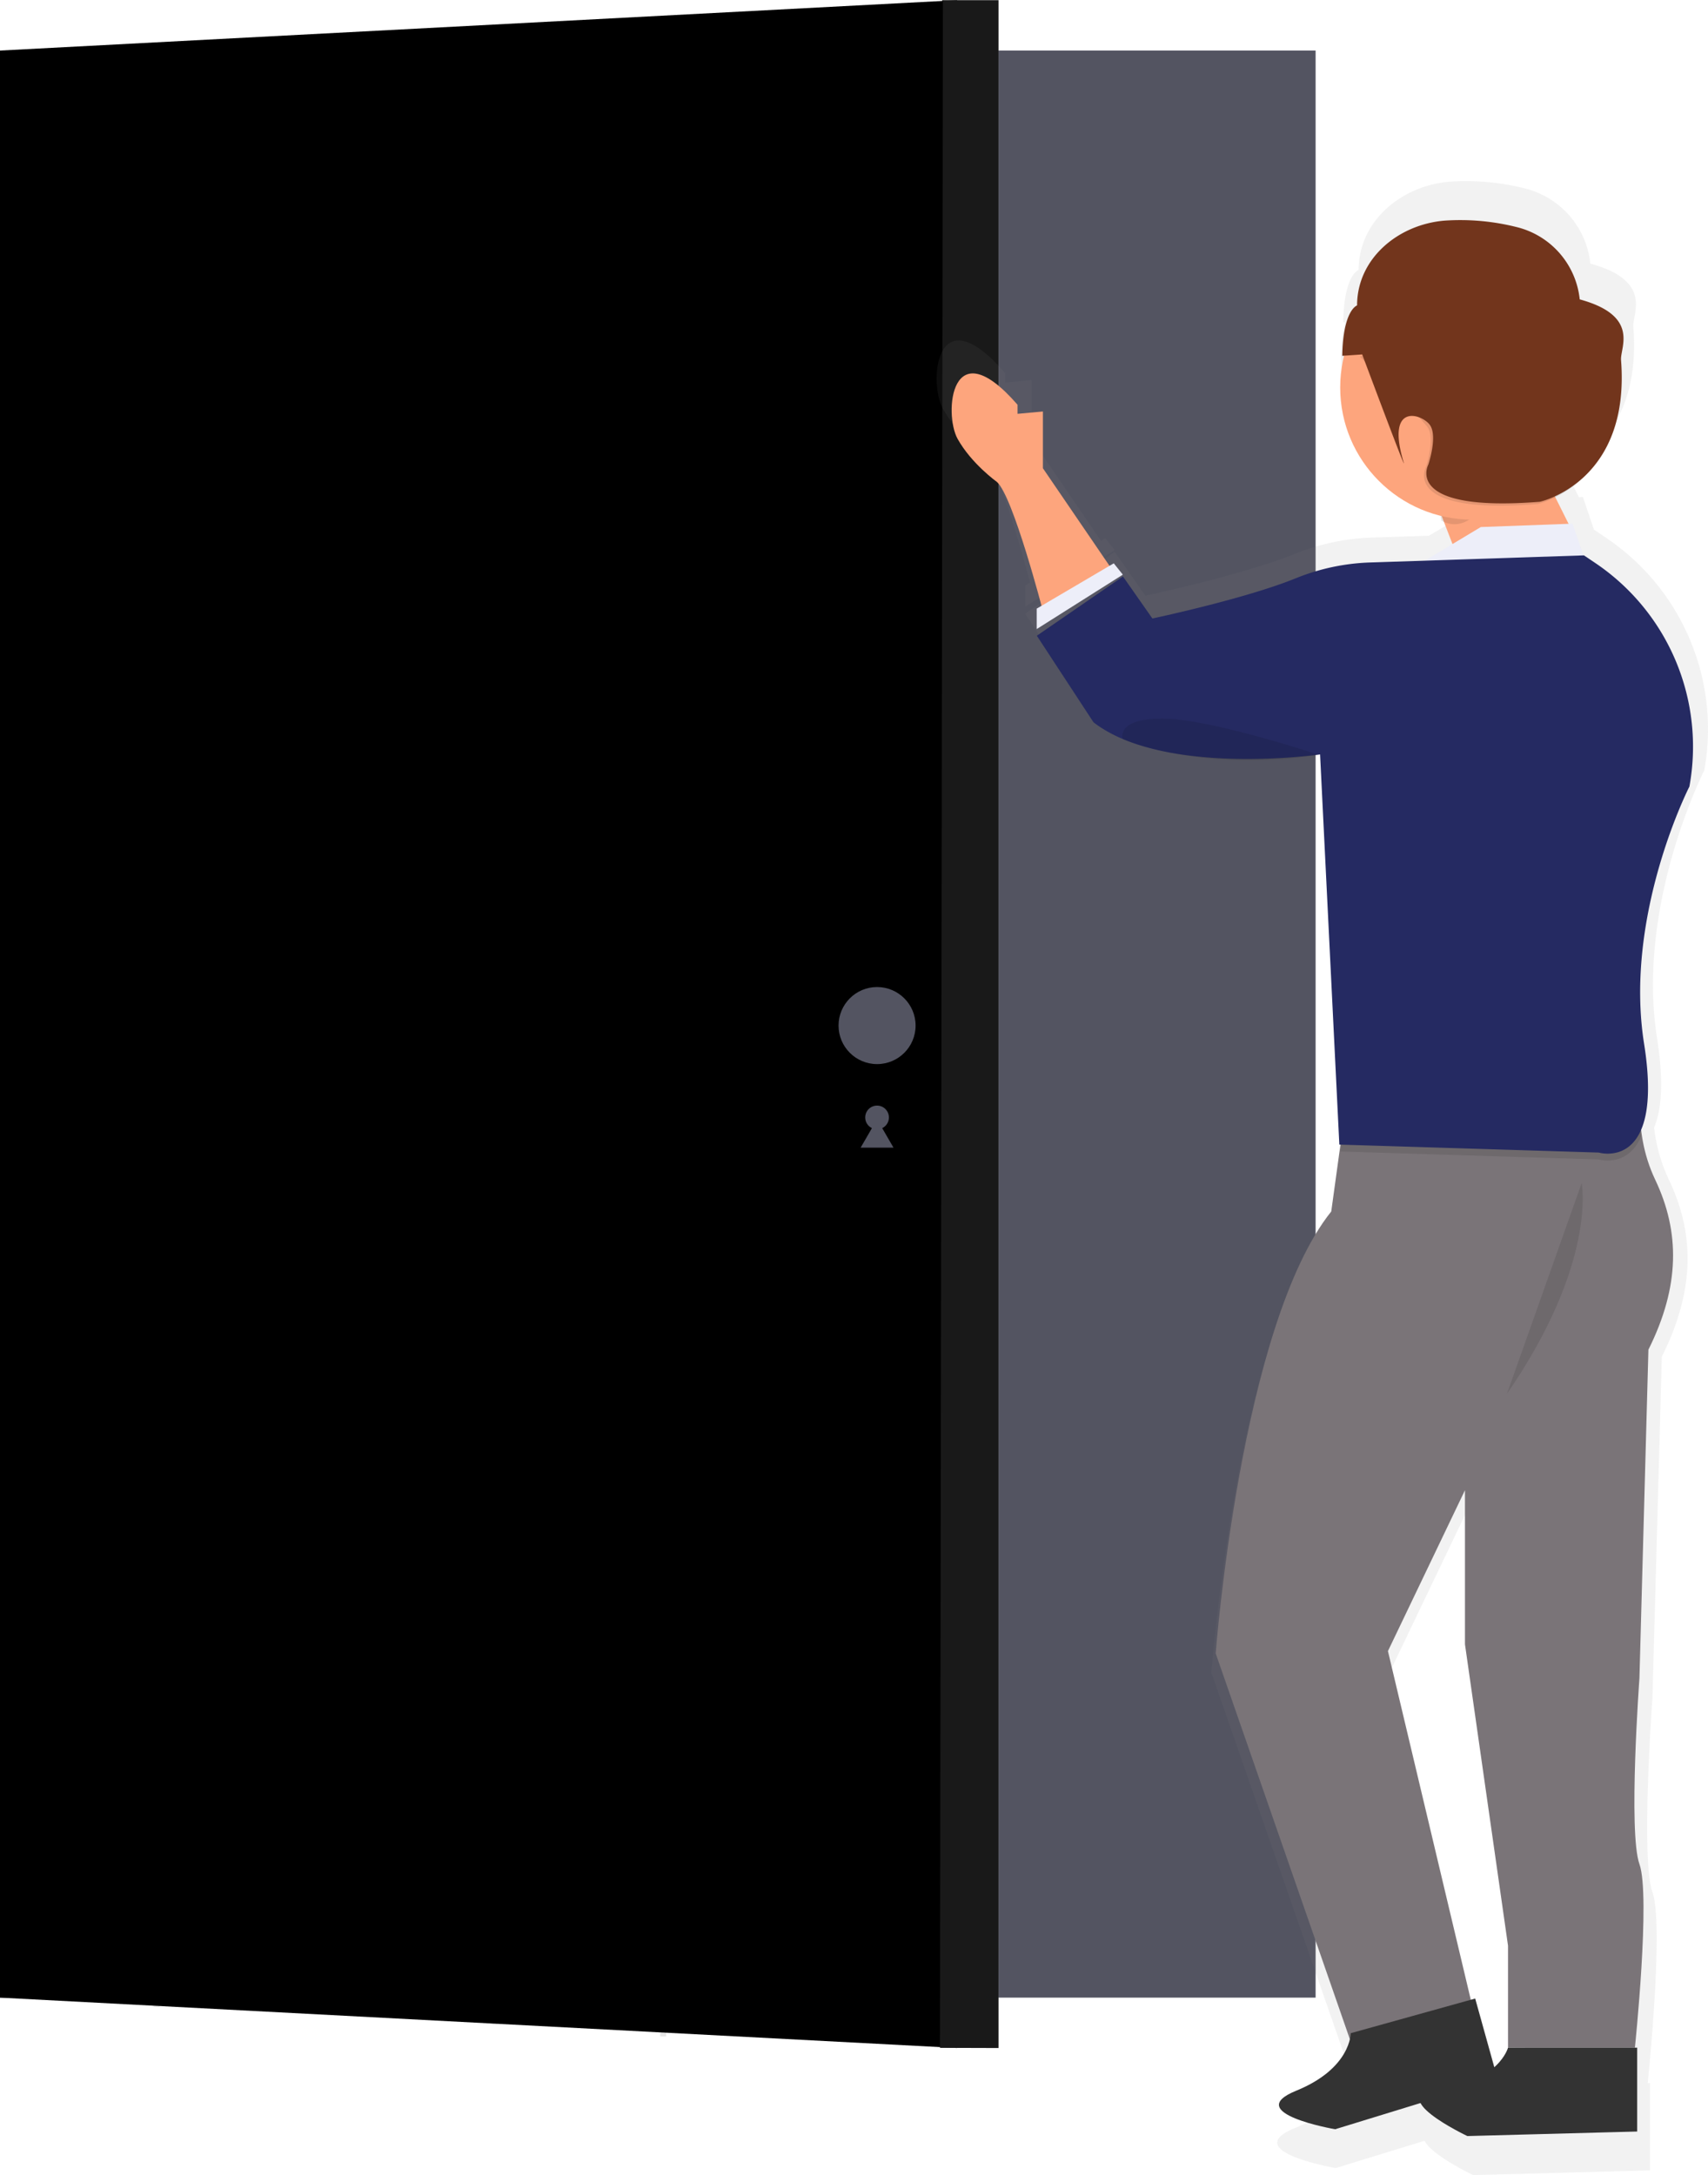 <svg xmlns:xlink="http://www.w3.org/1999/xlink" id="1c1a0a4e-a918-44e9-86b5-128e360d364d"
     xmlns="http://www.w3.org/2000/svg" width="576.43" height="733.94" viewBox="0 0 576.43 733.94">
  <defs>
    <linearGradient id="b949346c-a93e-41e4-9400-5d42d50a4d6b" x1="657.92" y1="287.71" x2="657.92" y2="197.91"
    >
      <stop offset="0" stop-color="gray" stop-opacity="0.25"/>
      <stop offset="0.54" stop-color="gray" stop-opacity="0.12"/>
      <stop offset="1" stop-color="gray" stop-opacity="0.1"/>
    </linearGradient>
    <linearGradient id="39be1328-9991-40e1-9fe5-ebb1d9df66f0" x1="772.98" y1="816.94" x2="772.98" y2="144.06"
                    xlink:href="#b949346c-a93e-41e4-9400-5d42d50a4d6b"/>
  </defs>
  <title>login</title>
  <rect y="17.06" width="444" height="657" fill="#535461"/>
  <polygon points="323 691.06 0 674.06 0 17.06 323 0.06 323 691.06" fill="#000000"/>
  <circle cx="296" cy="377.06" r="4" fill="#535461"/>
  <polygon points="296 377.66 298.77 382.46 301.55 387.26 296 387.26 290.45 387.26 293.23 382.46 296 377.66"
           fill="#535461"/>
  <polygon points="337 691.06 317.22 691 318 0.06 337 0.06 337 691.06" fill="#000000"/>
  <g opacity="0.1">
    <polygon points="337.22 691 317.22 691 318.22 0 337.22 0 337.22 691" fill="#fff"/>
  </g>
  <circle cx="296" cy="348.06" r="13" opacity="0.1"/>
  <circle cx="296" cy="346.06" r="13" fill="#535461"/>
  <path
    d="M657.74,280.55v7.16L688,268.61l-3.18-4-1.48.87-23.41-34.3v-19.9l-8.91.8v-3.18c-23.5-27.06-25.93,3.18-21.07,11.94S643.7,236,643.7,236c5,4.17,13.62,35.67,15.73,43.57Z"
    transform="translate(-311.78 -83)" fill="url(#b949346c-a93e-41e4-9400-5d42d50a4d6b)"/>
  <path
    d="M854.06,264.64l-4.13-2.8h-.18L846,250.7l-1.36.05-4.66-9.31a38.43,38.43,0,0,0,10.75-7.89c7.28-7.18,13.92-19.5,12.28-40.33-.34-4.31,6.77-15.47-14.51-21.27a29.28,29.28,0,0,0-22.38-25.44,81.15,81.15,0,0,0-25.17-2.2c-16.33,1.39-30.65,13.39-30.65,29.78,0,0-4.93,1.52-5.2,17.69l.63,0a46.43,46.43,0,0,0,33.87,56.22l.28,1.68c.29.16.59.3.89.44l3,7.82-9.69,5.82-19.44.64a76,76,0,0,0-26.1,5.59C730.74,277.14,698.33,284,698.33,284L688,269.23l-30.24,20.84,19.9,30.39a46.06,46.06,0,0,0,10.35,5.9h0l.09,0,.11,0,.9.36a81.84,81.84,0,0,0,15.21,4.26c12,2.41,30,4.2,52.53.81l-.16-.05.56-.07,6.76,137h.44l-3.23,23.46C729.37,532,720.61,647.43,720.61,647.43l47.13,135.51c-.89,3.87-4.47,12.23-18.86,18.09-19.29,7.85,13.68,13.54,13.68,13.54l30-9.21c2.48,5,16.41,11.59,16.41,11.59l59.69-1.59V785.9h-.8s5.57-53.32,1.59-64.46,0-65.26,0-65.26l3.18-115.4c11.14-22.28,11.14-41.38,2.39-59.69a55.38,55.38,0,0,1-5-17.64c2.4-5.65,3.41-14.93,1-30.11C863.86,388.2,886.94,343,886.94,343h0A77.76,77.76,0,0,0,854.06,264.64ZM818.46,792.76l-6.72-24.11-1.53.43L781.09,646.63l27.06-56.5v54.12l15.12,105.85V785.9A15.84,15.84,0,0,1,818.46,792.76Z"
    transform="translate(-311.78 -83)" fill="url(#39be1328-9991-40e1-9fe5-ebb1d9df66f0)"/>
  <path
    d="M663.75,221.85V241l22.77,33.36-22.77,14.81s-10.12-39-15.57-43.59c0,0-8.57-6.12-13.24-14.53s-2.34-37.47,20.25-11.47v3.06Z"
    transform="translate(-311.78 -83)" fill="#fda57d"/>
  <path
    d="M845,267.44l-9-18a3.34,3.34,0,0,0-2.82-1.84L799,245.82a3.34,3.34,0,0,0-3.29,4.54l8.83,22.83a3.34,3.34,0,0,0,3.41,2.12l34.42-3.06A3.34,3.34,0,0,0,845,267.44Z"
    transform="translate(-311.78 -83)" fill="#fda57d"/>
  <polygon points="530.73 176.7 536.54 193.75 476.82 191.61 499.76 177.84 530.73 176.7" fill="#edeef9"/>
  <polygon points="378.94 193.9 375.88 190.08 349.88 205.37 349.88 212.26 378.94 193.9" fill="#edeef9"/>
  <path
    d="M866.39,446.07s-4.37,17.41,4,35,8.41,35.94-2.29,57.35L865.07,649.3s-3.82,52,0,62.7-1.53,61.94-1.53,61.94H820.72V739.54l-14.53-101.7v-52l-26,54.29L810,765.54l-39,16.06-48.94-140.7s8.41-110.88,39-149.11l5.74-41.68Z"
    transform="translate(-311.78 -83)" fill="#7a7478"/>
  <path d="M864.31,802.24V773.95H820.72s-3.06,11.47-22.94,13.76S807,803.77,807,803.77Z"
        transform="translate(-311.78 -83)" fill="#333"/>
  <path d="M817.23,784.63l-7.59-27.26-42,11.69s.13,11.87-18.41,19.41,13.15,13,13.15,13Z"
        transform="translate(-311.78 -83)" fill="#333"/>
  <path d="M766.81,452.4l99.58-4a55.71,55.71,0,0,0-.75,18.05c-4.56,10.72-14.33,7.78-14.33,7.78l-87.13-2.68Z"
        transform="translate(-311.78 -83)" opacity="0.1"/>
  <path
    d="M846.34,270.4l4,2.69a74.71,74.71,0,0,1,31.59,75.33h0s-22.18,43.39-15.29,86.78-15.29,36.71-15.29,36.71l-87.56-2.69-6.5-131.65s-52.76,7.51-76.47-10.85l-19.12-29.2,29.06-20,9.94,14.18s31.14-6.58,48.24-13.51A73.07,73.07,0,0,1,774,272.8Z"
    transform="translate(-311.78 -83)" fill="#252a62"/>
  <path d="M845.57,482.22s5.35,26.76-25.23,71.12" transform="translate(-311.78 -83)" opacity="0.1"/>
  <path d="M756.87,337.7s-36.7-12.23-52.76-12.23-13.38,6.94-13.38,6.94S716.34,343.81,756.87,337.7Z"
        transform="translate(-311.78 -83)" opacity="0.1"/>
  <path
    d="M798.49,247.35l14.61,1.75c.46.06.88.64,1.13,1.54-3.21,5.79-7.23,9.25-11.59,9.25a9,9,0,0,1-4.43-1.23l-1.12-6.76C796.71,249.64,797.46,247.23,798.49,247.35Z"
    transform="translate(-311.78 -83)" opacity="0.1"/>
  <circle cx="496.9" cy="130.75" r="44.6" fill="#fda57d"/>
  <path
    d="M770.75,188.5h0l2.25,2.06a7.71,7.71,0,0,1-2.25,12.81h0s20,20,22.76,23.69-.46,13.47-.46,13.47-8.83,16.26,37.63,12.54c0,0,30.66-6.5,27.41-47.85-.33-4.14,6.5-14.87-13.94-20.44h0a28.13,28.13,0,0,0-21.5-24.45,78,78,0,0,0-24.18-2.12A30.36,30.36,0,0,0,770.75,188.5Z"
    transform="translate(-311.78 -83)" opacity="0.1"/>
  <path
    d="M769.78,186.06h0s-4.73,1.46-5,17l6.73-.46s15.58,41.67,13.94,36.24c-6-20,6-16.26,8.83-12.54s-.46,13.47-.46,13.47S785,256,831.45,252.31c0,0,30.66-6.5,27.41-47.85-.33-4.14,6.5-14.87-13.94-20.44h0a28.13,28.13,0,0,0-21.5-24.45,78,78,0,0,0-24.18-2.12C783.54,158.79,769.78,170.31,769.78,186.06Z"
    transform="translate(-311.78 -83)" fill="#72351c"/>
  <line x1="52.82" y1="16.11" x2="52.82" y2="677.16" fill="none" stroke="#000" stroke-miterlimit="10" stroke-width="2"
        opacity="0.1"/>
  <line x1="109.82" y1="12.11" x2="109.82" y2="679.16" fill="none" stroke="#000" stroke-miterlimit="10" stroke-width="2"
        opacity="0.1"/>
  <line x1="166.82" y1="9.11" x2="166.82" y2="683" fill="none" stroke="#000" stroke-miterlimit="10" stroke-width="2"
        opacity="0.1"/>
  <line x1="223.82" y1="6.11" x2="223.82" y2="687.16" fill="none" stroke="#000" stroke-miterlimit="10" stroke-width="2"
        opacity="0.1"/>
  <line x1="280.82" y1="3.11" x2="280.82" y2="688" fill="none" stroke="#000" stroke-miterlimit="10" stroke-width="2"
        opacity="0.1"/>
</svg>
